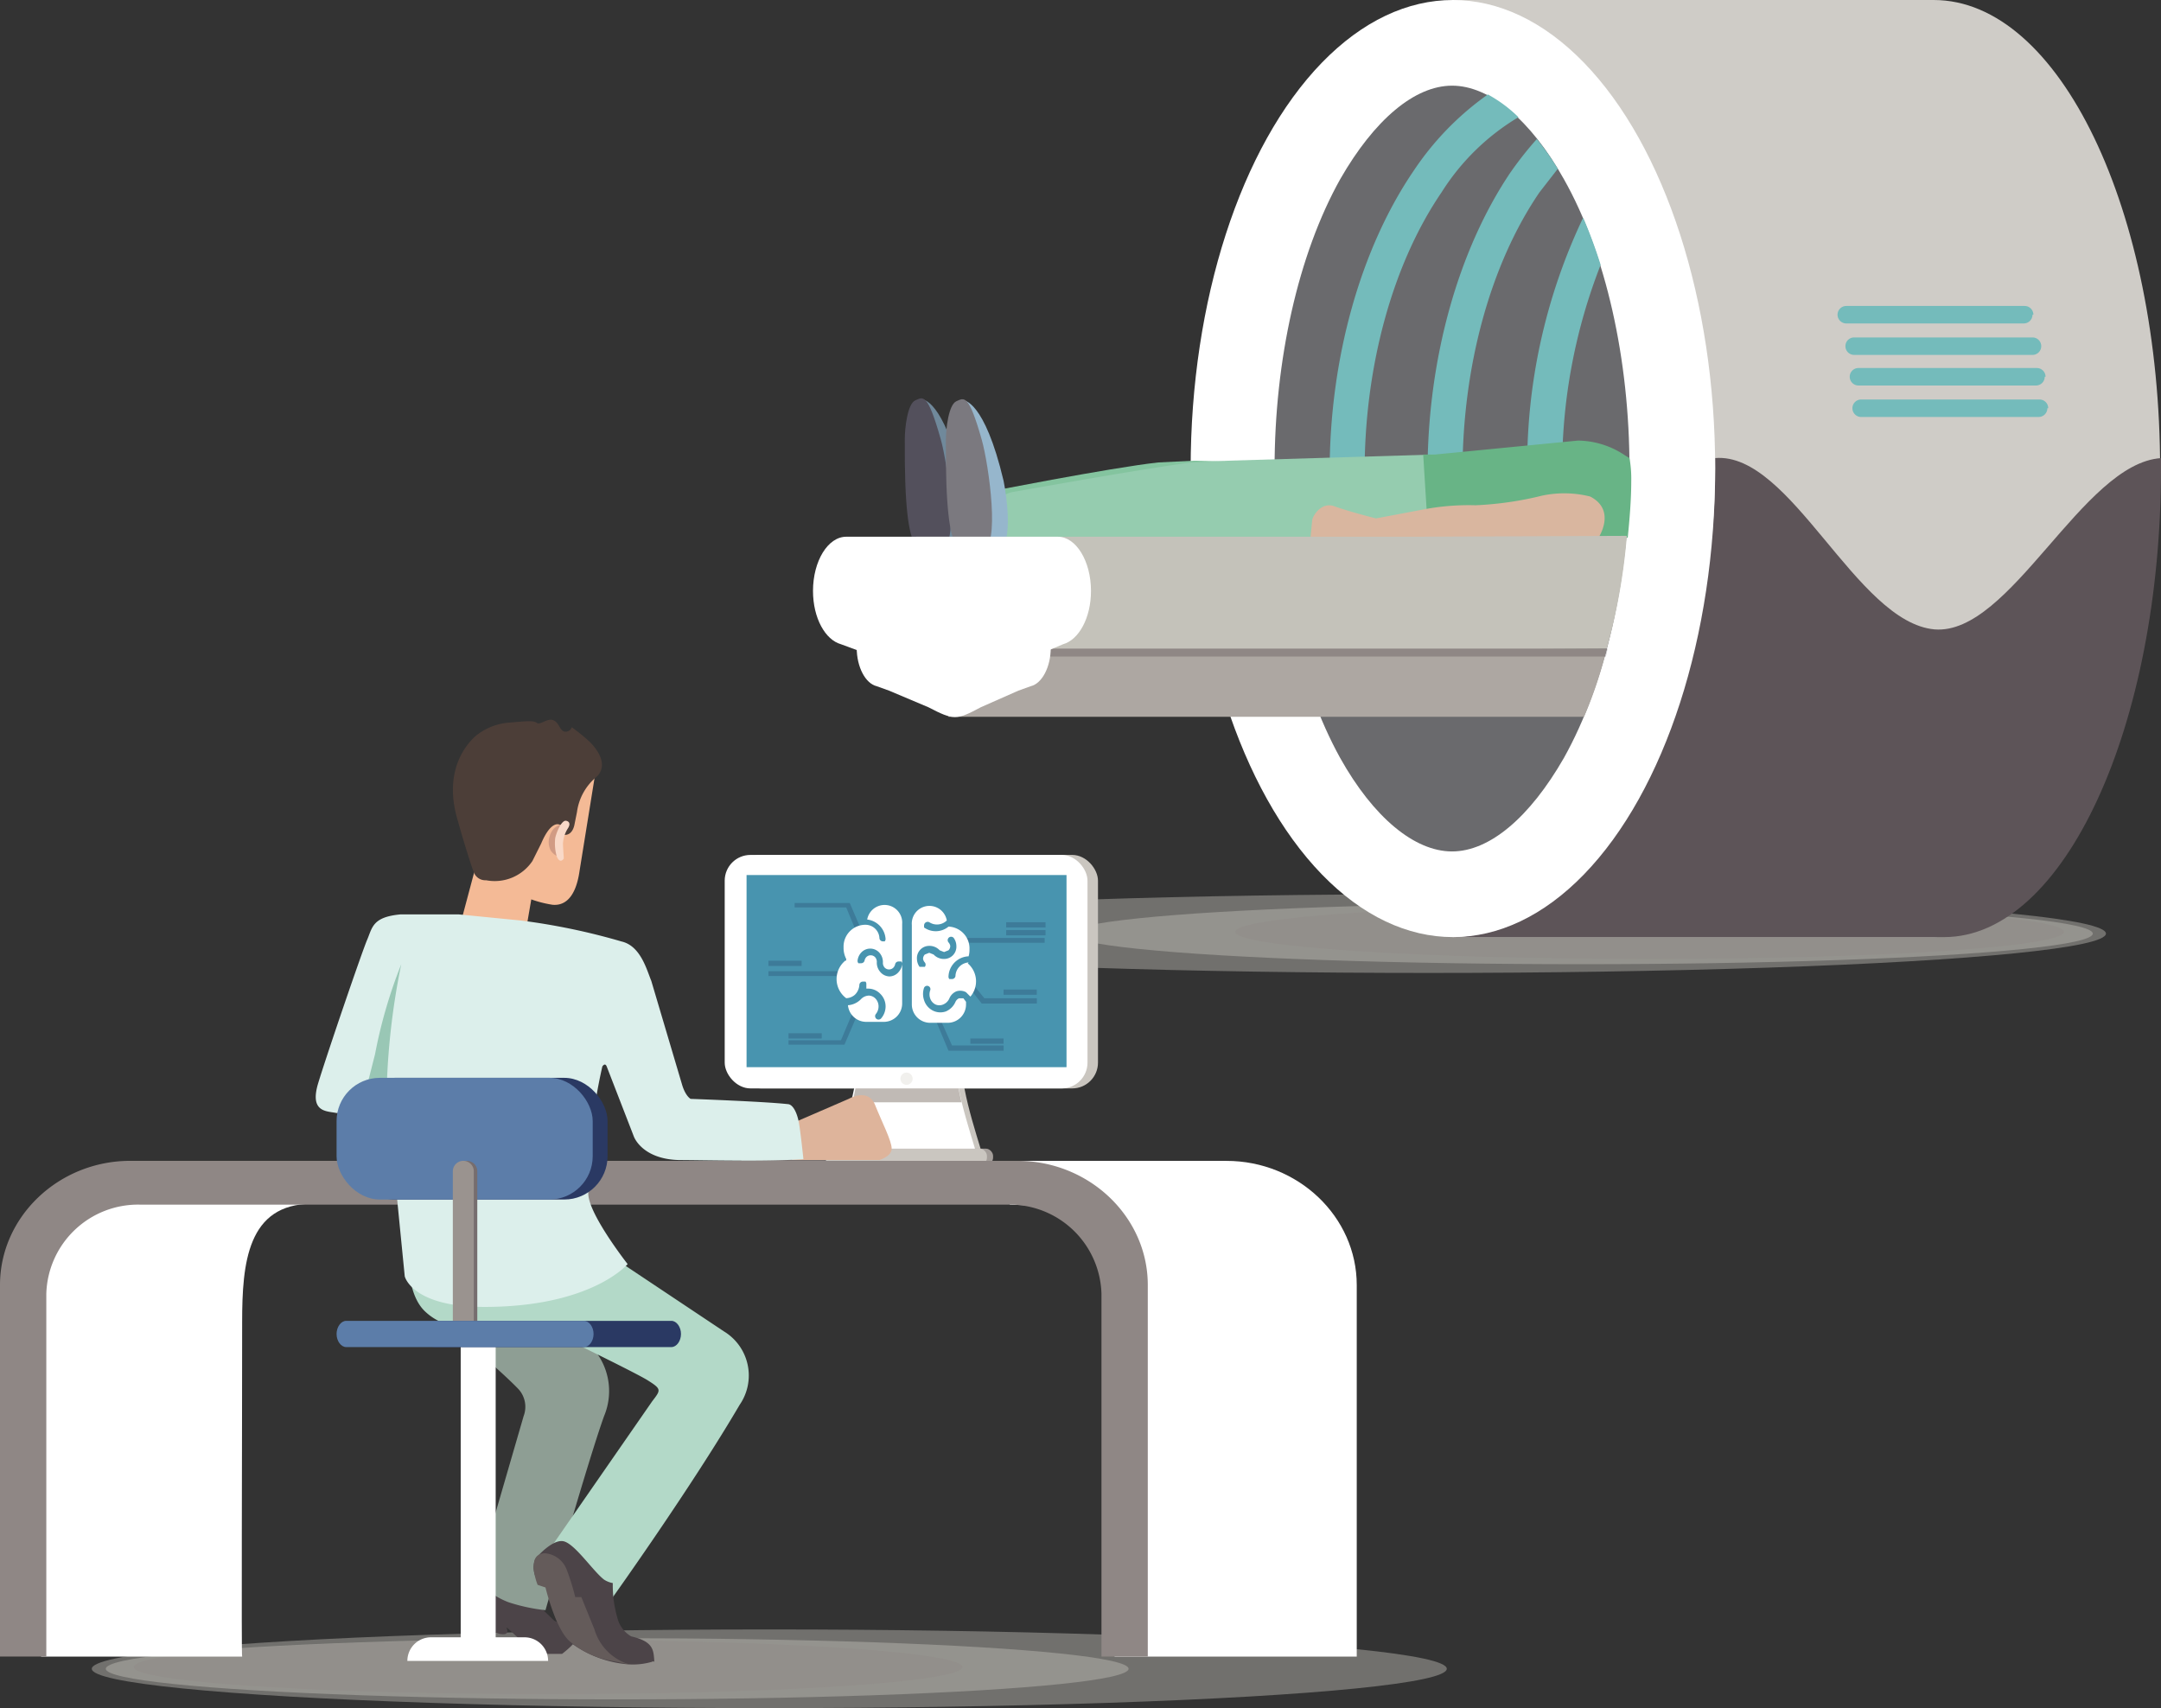 <svg xmlns="http://www.w3.org/2000/svg" width="195.995" height="154.925" viewBox="0 0 195.995 154.925">
  <rect x="0" y="0" width="195.995" height="154.925" fill="#333333" stroke="none"/>
  <g id="img-main-isometric" transform="translate(115.561 91.346)">
    <g id="グループ_1731" data-name="グループ 1731" transform="translate(-115.561 -91.346)">
      <g id="レイヤー_1" data-name="レイヤー 1">
        <g id="グループ_1726" data-name="グループ 1726" transform="translate(68.107)">
          <g id="グループ_1721" data-name="グループ 1721" transform="translate(13.951 36.131)">
            <path id="パス_9997" data-name="パス 9997" d="M105.5,45.7s1.9-.079,3.647,7.294c0,0,.872,4.2,0,5.946l-2.22.317Z" transform="translate(-103.911 -45.597)" fill="#70899b"/>
            <path id="パス_9998" data-name="パス 9998" d="M103.5,49.241c0-.951.238-3.171.951-3.489s1.11-.714,2.3,3.489c.634,2.22,1.744,9.99,0,9.99S103.42,61.53,103.5,49.241Z" transform="translate(-103.496 -45.57)" fill="#53505c"/>
          </g>
          <ellipse id="楕円形_145" data-name="楕円形 145" cx="61.447" cy="3.568" rx="61.447" ry="3.568" transform="translate(0 81.109)" fill="#c4c2ba" opacity="0.43"/>
          <ellipse id="楕円形_146" data-name="楕円形 146" cx="46.382" cy="2.775" rx="46.382" ry="2.775" transform="translate(28.939 81.902)" fill="#c4c2ba" opacity="0.43"/>
          <ellipse id="楕円形_147" data-name="楕円形 147" cx="37.581" cy="2.458" rx="37.581" ry="2.458" transform="translate(43.924 82.061)" fill="#918987" opacity="0.43"/>
          <path id="パス_9999" data-name="パス 9999" d="M209.807,0H166.2V84.994h43.607c11.338,0,20.535-18.949,20.535-42.418S221.224,0,209.807,0Z" transform="translate(-102.533)" fill="#cfccc7"/>
          <path id="パス_10000" data-name="パス 10000" d="M209.887,67.936c-7.136-.634-13-16.1-19.9-15.54v.872c0,23.469-12.924,42.576-23.786,42.576h44.559c10.862,0,19.663-19.108,19.663-42.577V52.4C223.286,52.872,216.784,68.491,209.887,67.936Z" transform="translate(-102.533 -10.85)" fill="#5d5458"/>
          <ellipse id="楕円形_148" data-name="楕円形 148" cx="23.786" cy="42.497" rx="23.786" ry="42.497" transform="translate(39.881 0)" fill="#fff"/>
          <path id="パス_10001" data-name="パス 10001" d="M172.044,18.284C169.031,12.892,165.3,9.8,161.9,9.8s-7.056,3.092-10.149,8.484C147.941,25.1,145.8,34.7,145.8,44.527s2.22,19.5,5.946,26.244c3.013,5.391,6.739,8.484,10.149,8.484s7.056-3.092,10.149-8.484c3.806-6.819,5.946-16.333,5.946-26.244S175.849,25.023,172.044,18.284Z" transform="translate(-98.308 -2.03)" fill="#6a6a6d"/>
          <path id="パス_10002" data-name="パス 10002" d="M131.194,52.7l-3.251.159c-4.361.476-16.016,2.775-16.016,2.775s-1.427.476-1.427.951v3.251c0,.159.4.079.793.079h38.137V53.176Z" transform="translate(-90.996 -10.916)" fill="#84c49f"/>
          <g id="グループ_1722" data-name="グループ 1722" transform="translate(52.487 8.563)">
            <path id="パス_10003" data-name="パス 10003" d="M159.632,17.856c-4.757,7.056-7.532,16.967-7.532,27.2h3.171c0-9.594,2.537-18.87,6.977-25.371a20.9,20.9,0,0,1,6.977-6.819,12.447,12.447,0,0,0-2.775-2.061,26.324,26.324,0,0,0-6.819,7.056Z" transform="translate(-152.1 -10.8)" fill="#74bbbb"/>
            <path id="パス_10004" data-name="パス 10004" d="M170.832,18.913c-4.757,7.056-7.532,16.967-7.532,27.2h3.171c0-9.594,2.537-18.87,6.977-25.371l1.665-2.141a26.315,26.315,0,0,0-1.9-2.7,32.122,32.122,0,0,0-2.379,3.013Z" transform="translate(-154.42 -11.856)" fill="#74bbbb"/>
            <path id="パス_10005" data-name="パス 10005" d="M174.7,47.972h3.171a50.664,50.664,0,0,1,3.489-18.791,45.032,45.032,0,0,0-1.586-4.281A52.408,52.408,0,0,0,174.7,47.972Z" transform="translate(-156.781 -13.721)" fill="#74bbbb"/>
          </g>
          <path id="パス_10006" data-name="パス 10006" d="M134.99,52.555l-3.33.159c-4.44.555-16.254,2.7-16.333,2.7s-1.427.476-1.427,1.031v3.171c0,.159.4.079.793.079h38.85V52Z" transform="translate(-91.7 -10.771)" fill="#95ccaf"/>
          <path id="パス_10007" data-name="パス 10007" d="M181.512,51.986l-.4-.238a7.77,7.77,0,0,0-4.281-1.348l-13,1.269H162.8l.476,7.611h16.333a6.581,6.581,0,0,0,1.744-.079c.159-1.586.317-3.409.317-5.074A10.977,10.977,0,0,0,181.512,51.986Z" transform="translate(-101.829 -10.44)" fill="#68b486"/>
          <g id="グループ_1723" data-name="グループ 1723" transform="translate(17.678 36.21)">
            <path id="パス_10008" data-name="パス 10008" d="M110.2,45.8s1.9-.079,3.647,7.294c0,0,.872,4.2,0,5.946l-2.22.317Z" transform="translate(-108.611 -45.697)" fill="#96b6cc"/>
            <path id="パス_10009" data-name="パス 10009" d="M108.2,49.341c0-.951.238-3.171.951-3.489s1.11-.714,2.3,3.489c.634,2.22,1.744,9.99,0,9.99S108.12,61.63,108.2,49.341Z" transform="translate(-108.196 -45.67)" fill="#7b797f"/>
          </g>
          <path id="パス_10010" data-name="パス 10010" d="M175.271,56.724a9.673,9.673,0,0,0-4.361-.079,30.445,30.445,0,0,1-6.026.872h0a21.8,21.8,0,0,0-4.836.4l-4.2.793c-.951-.238-2.7-.714-3.806-1.11s-1.9.793-1.982,1.269L149.9,60.53s3.647.159,4.2.079h2.934c2.854.159,10.386-.079,10.386-.079h8.563S177.729,57.993,175.271,56.724Z" transform="translate(-99.157 -11.69)" fill="#d9b69f"/>
          <g id="グループ_1724" data-name="グループ 1724" transform="translate(5.629 48.602)">
            <path id="パス_10011" data-name="パス 10011" d="M152.5,74.1h-44v6.264h57.641a38.852,38.852,0,0,0,2.061-6.184Z" transform="translate(-96.211 -63.951)" fill="#ada7a2"/>
            <path id="パス_10012" data-name="パス 10012" d="M150.072,61.379H104.8V71.528h62.636A55.18,55.18,0,0,0,169.259,61.3Z" transform="translate(-95.444 -61.3)" fill="#c4c2ba"/>
            <path id="パス_10013" data-name="パス 10013" d="M155.065,74.2H120.1v.714h50.426l.159-.714Z" transform="translate(-98.614 -63.972)" fill="#352b31" opacity="0.25"/>
            <path id="パス_10014" data-name="パス 10014" d="M118.213,66.316c0,2.458-1.11,4.44-2.537,4.836l-1.506.634-4.757,2.061c-3.251,1.427-4.281,1.427-7.532,0l-4.836-2.141-1.506-.555C94.11,70.756,93,68.774,93,66.316h0c0-2.7,1.348-4.916,3.013-4.916H115.2c1.665,0,3.013,2.22,3.013,4.916Z" transform="translate(-93 -61.321)" fill="#fff"/>
            <path id="パス_10015" data-name="パス 10015" d="M115.6,73.168c0,1.744-.793,3.251-1.824,3.489l-1.11.4-3.409,1.506c-2.22,1.189-2.458,1.189-4.757,0l-3.568-1.506-1.11-.4C98.793,76.419,98,74.912,98,73.168h0c0-1.982.951-3.568,2.141-3.568h13.241c1.189,0,2.141,1.586,2.141,3.568Z" transform="translate(-94.036 -63.019)" fill="#fff"/>
          </g>
          <g id="グループ_1725" data-name="グループ 1725" transform="translate(98.552 27.75)">
            <path id="パス_10016" data-name="パス 10016" d="M227.881,35.793a.793.793,0,0,1-.793.793H210.993a.793.793,0,0,1-.793-.793h0a.793.793,0,0,1,.793-.793h16.174a.793.793,0,0,1,.793.793Z" transform="translate(-210.2 -35)" fill="#74bbbb"/>
            <path id="パス_10017" data-name="パス 10017" d="M228.86,39.393a.793.793,0,0,1-.793.793H211.893a.793.793,0,0,1-.793-.793h0a.793.793,0,0,1,.793-.793h16.174A.793.793,0,0,1,228.86,39.393Z" transform="translate(-210.386 -35.746)" fill="#74bbbb"/>
            <path id="パス_10018" data-name="パス 10018" d="M229.281,42.893a.793.793,0,0,1-.793.793h-16.1a.793.793,0,0,1-.793-.793h0a.793.793,0,0,1,.793-.793h16.174a.793.793,0,0,1,.793.793Z" transform="translate(-210.49 -36.471)" fill="#74bbbb"/>
            <path id="パス_10019" data-name="パス 10019" d="M229.581,46.493a.793.793,0,0,1-.793.793H212.693a.793.793,0,0,1-.793-.793h0a.793.793,0,0,1,.793-.793h16.174a.793.793,0,0,1,.793.793Z" transform="translate(-210.552 -37.216)" fill="#74bbbb"/>
          </g>
        </g>
        <g id="グループ_1727" data-name="グループ 1727" transform="translate(8.325 147.789)">
          <ellipse id="楕円形_149" data-name="楕円形 149" cx="61.447" cy="3.568" rx="61.447" ry="3.568" fill="#c4c2ba" opacity="0.43"/>
          <ellipse id="楕円形_150" data-name="楕円形 150" cx="46.382" cy="2.775" rx="46.382" ry="2.775" transform="translate(1.269 0.793)" fill="#c4c2ba" opacity="0.43"/>
          <ellipse id="楕円形_151" data-name="楕円形 151" cx="37.581" cy="2.458" rx="37.581" ry="2.458" transform="translate(3.806 0.951)" fill="#918987" opacity="0.43"/>
        </g>
        <g id="グループ_1730" data-name="グループ 1730" transform="translate(0 65.282)">
          <path id="パス_10020" data-name="パス 10020" d="M55.537,178.6a6.263,6.263,0,0,0-2.22,3.409A5.232,5.232,0,0,0,53,183.278a11.415,11.415,0,0,0,3.251,1.9c1.189.238.555-.634.714-.555l1.9,1.744a3.091,3.091,0,0,0,1.982.634h1.11s2.22-1.665,1.269-2.061l-1.982-.951-2.7-2.616C57.836,180.582,55.537,178.6,55.537,178.6Z" transform="translate(-10.978 -102.278)" fill="#4c4448"/>
          <path id="パス_10021" data-name="パス 10021" d="M57.27,143l6.343,8.484a5.867,5.867,0,0,1,1.427,6.581c-1.506,4.2-5.312,17.6-5.312,17.6a16.337,16.337,0,0,1-3.33-.714,6.66,6.66,0,0,1-2.934-2.141l4.281-14.747a2.379,2.379,0,0,0-.476-2.458c-1.982-2.061-7.77-6.9-7.77-6.9Z" transform="translate(-10.254 -94.904)" fill="#8e9e94"/>
          <path id="パス_10022" data-name="パス 10022" d="M46.862,141s-.793,5.074,1.348,7.136a5.094,5.094,0,0,0,4.757,1.269h5.471s8.721,4.2,9.99,5,1.189.872.4,1.9l-8.959,12.924s1.744.079,3.092,3.013a4.044,4.044,0,0,0,2.3,1.824s7.136-9.99,11.5-17.443a4.678,4.678,0,0,0-1.427-6.66l-13.082-8.721Z" transform="translate(-9.677 -94.489)" fill="#b3d9c8"/>
          <rect id="長方形_1124" data-name="長方形 1124" width="14.668" height="1.467" rx="0.654" transform="translate(67.234 39.296)" fill="#797170"/>
          <path id="パス_10023" data-name="パス 10023" d="M96.3,129.151h12.765l-.159-.634c-1.031-3.409-2.379-7.532-1.586-11.179V117.1H98.044v.317c.872,3.568-.476,7.691-1.586,11.021Z" transform="translate(-19.948 -89.539)" fill="#cac6c0"/>
          <rect id="長方形_1125" data-name="長方形 1125" width="14.668" height="1.467" rx="0.654" transform="translate(75.401 38.899)" fill="#a49e9a"/>
          <rect id="長方形_1126" data-name="長方形 1126" width="32.904" height="21.177" rx="2.337" transform="translate(66.679 12.259)" fill="#cac6c0"/>
          <path id="パス_10024" data-name="パス 10024" d="M95.6,128.951h12.765l-.159-.634c-1.031-3.409-2.379-7.532-1.586-11.179V116.9H97.344v.317c.872,3.568-.476,7.691-1.586,11.021Z" transform="translate(-19.803 -89.497)" fill="#fff"/>
          <path id="パス_10025" data-name="パス 10025" d="M97.5,125.292a21.564,21.564,0,0,0,.555-3.092h8.8a23.712,23.712,0,0,0,.555,3.092Z" transform="translate(-20.196 -90.595)" fill="#b7b0aa" opacity="0.87"/>
          <rect id="長方形_1127" data-name="長方形 1127" width="32.904" height="21.177" rx="2.337" transform="translate(65.728 12.259)" fill="#fff"/>
          <rect id="長方形_1128" data-name="長方形 1128" width="29.019" height="17.427" transform="translate(67.71 14.083)" fill="#4894af"/>
          <rect id="長方形_1129" data-name="長方形 1129" width="14.668" height="1.467" rx="0.654" transform="translate(74.846 38.899)" fill="#cac6c0"/>
          <path id="パス_10026" data-name="パス 10026" d="M103,123.255a.555.555,0,1,0,.555-.555A.555.555,0,0,0,103,123.255Z" transform="translate(-21.336 -90.699)" fill="#f1f0ed"/>
          <rect id="長方形_1130" data-name="長方形 1130" width="3.013" height="0.476" transform="translate(91.02 24.469)" fill="#3d7b99"/>
          <rect id="長方形_1131" data-name="長方形 1131" width="3.013" height="0.476" transform="translate(69.692 21.853)" fill="#3d7b99"/>
          <rect id="長方形_1132" data-name="長方形 1132" width="3.013" height="0.476" transform="translate(88.007 28.909)" fill="#3d7b99"/>
          <path id="パス_10027" data-name="パス 10027" d="M107.1,115.8l-.4.079,1.427,3.409h5v-.476h-4.678Z" transform="translate(-22.102 -89.269)" fill="#3d7b99"/>
          <path id="パス_10028" data-name="パス 10028" d="M110.817,112.1l-.317.317,1.427,1.824h5v-.476h-4.757Z" transform="translate(-22.889 -88.503)" fill="#3d7b99"/>
          <rect id="長方形_1133" data-name="長方形 1133" width="7.453" height="0.436" transform="translate(87.294 19.791)" fill="#3d7b99"/>
          <rect id="長方形_1134" data-name="長方形 1134" width="7.453" height="0.436" transform="translate(69.692 22.804)" fill="#3d7b99"/>
          <path id="パス_10029" data-name="パス 10029" d="M94.957,118.213H90.2v.4h5.074l1.427-3.33-.476-.079Z" transform="translate(-18.684 -89.145)" fill="#3d7b99"/>
          <path id="パス_10030" data-name="パス 10030" d="M95.578,103.7H90.9v-.4h5l1.427,3.33-.476.159Z" transform="translate(-18.829 -86.68)" fill="#3d7b99"/>
          <rect id="長方形_1135" data-name="長方形 1135" width="3.013" height="0.476" transform="translate(71.516 28.434)" fill="#3d7b99"/>
          <rect id="長方形_1136" data-name="長方形 1136" width="3.568" height="0.476" transform="translate(91.258 19.078)" fill="#3d7b99"/>
          <rect id="長方形_1137" data-name="長方形 1137" width="3.568" height="0.476" transform="translate(91.258 18.364)" fill="#3d7b99"/>
          <path id="パス_10031" data-name="パス 10031" d="M68.224,180.1a10.465,10.465,0,0,0,.4,3.092,2.7,2.7,0,0,0,1.269,1.744c1.744.4,1.982,1.031,2.061,1.824s0,.317-.159.476a6.212,6.212,0,0,1-2.141.238,10.038,10.038,0,0,1-5.154-1.9c-1.9-1.427-1.982-5.629-2.537-5.471l-.555-.238a2.072,2.072,0,0,1-.238-1.9c0-.079,1.506-1.824,2.537-1.665s2.7,2.7,3.726,3.489A2.14,2.14,0,0,0,68.224,180.1Z" transform="translate(-12.645 -101.799)" fill="#4c4448"/>
          <path id="パス_10032" data-name="パス 10032" d="M64.025,179.126a20.617,20.617,0,0,1,.793,2.537h.555l1.189,2.934a4.7,4.7,0,0,0,3.171,3.171l-1.586-.317a7.928,7.928,0,0,1-3.885-1.824c-1.269-1.189-2.141-4.836-2.141-4.836l-.714-.238c-.317-.793-.634-2.3.079-2.7a1.031,1.031,0,0,1,.634-.159A2.3,2.3,0,0,1,64.025,179.126Z" transform="translate(-12.647 -102.091)" fill="#645b5a"/>
          <path id="パス_10033" data-name="パス 10033" d="M52.4,104.525,54.62,96.2l5.074,1.506-1.189,6.9Z" transform="translate(-10.854 -85.209)" fill="#f4ba96"/>
          <path id="パス_10034" data-name="パス 10034" d="M61.817,86.559l3.806.476-1.586,9.831c-.4,2.854-1.665,3.171-2.458,3.092A10.307,10.307,0,0,1,56.9,97.976c-1.824-1.269-1.506-4.6-1.506-4.916V86.4Z" transform="translate(-11.47 -83.179)" fill="#f4ba96"/>
          <path id="パス_10035" data-name="パス 10035" d="M64.249,84.369c1.982,2.061.634,3.092.555,3.171a5,5,0,0,0-1.744,3.171L62.822,91.9c-.238,1.031-.951.872-.951.872a1.013,1.013,0,0,0-.159-.714c-.238-.4-1.031-.555-1.9,1.506l-.793,1.586a4.123,4.123,0,0,1-4.2,1.744,1.11,1.11,0,0,1-1.11-.714c-.159-.317-1.189-3.647-1.427-4.6-1.031-3.251-.317-6.026,1.586-7.77a5.471,5.471,0,0,1,2.775-1.189c1.824-.159,2.458-.238,2.775,0s.951-.476,1.506-.238.555.951,1.031,1.031a.583.583,0,0,0,.634-.4A17.841,17.841,0,0,1,64.249,84.369Z" transform="translate(-10.731 -82.338)" fill="#4c3e38"/>
          <g id="グループ_1728" data-name="グループ 1728" transform="translate(49.765 9.155)">
            <path id="パス_10036" data-name="パス 10036" d="M63.982,94.3a1.427,1.427,0,0,0-1.11,1.031,1.665,1.665,0,0,0,.079,1.348,1.427,1.427,0,0,0,.714.555s.079-1.586.079-1.9A10.385,10.385,0,0,1,63.982,94.3Z" transform="translate(-62.766 -93.971)" fill="#d19b84"/>
            <path id="パス_10037" data-name="パス 10037" d="M64.526,93.9s.476.079.159.634a2.854,2.854,0,0,0-.476,1.427c0,.317.079,1.348.079,1.348s-.317.555-.634-.159a4.2,4.2,0,0,1-.159-1.586C63.5,95.245,64.05,93.738,64.526,93.9Z" transform="translate(-62.914 -93.885)" fill="#f9d9c8"/>
          </g>
          <path id="パス_10038" data-name="パス 10038" d="M90.4,127.913l5.312-2.3s1.744-1.031,2.379.555,1.506,3.251,1.506,3.964-1.11,1.031-1.11,1.031H90.559Z" transform="translate(-18.726 -91.234)" fill="#deb49b"/>
          <path id="パス_10039" data-name="パス 10039" d="M32.45,132.8H16.514c-6.5,0-11.814,5.074-11.814,11.259v33.7H22.936c-.079,0,0-19.584,0-30.366,0-5.312.476-10.7,6.343-10.7h3.33Z" transform="translate(-0.974 -92.791)" fill="#fff"/>
          <path id="パス_10040" data-name="パス 10040" d="M115.5,132.8h19.663c6.5,0,11.814,5.074,11.814,11.259v33.7H125.014c0-4.44,1.269-40.753-3.409-40.753l-6.105-.238Z" transform="translate(-23.925 -92.791)" fill="#fff"/>
          <path id="パス_10041" data-name="パス 10041" d="M0,177.755H4.2v-32.9a8.325,8.325,0,0,1,8.484-8.087H91.5a8.325,8.325,0,0,1,8.4,8.087v32.9h4.2v-33.7c0-6.184-5.312-11.259-11.814-11.259H11.814C5.312,132.8,0,137.874,0,144.059Z" transform="translate(0 -92.791)" fill="#8f8785"/>
          <path id="パス_10042" data-name="パス 10042" d="M66.55,110.626c-.4-.951-.951-3.171-2.7-3.568a58.751,58.751,0,0,0-9.118-1.9l-5.629-.555H43.795c-2.537.238-2.537,1.189-3.013,2.3s-3.647,10.386-4.44,13,.714,2.537,1.586,2.7,4.757-.714,4.757-.555,1.506,15.381,1.506,15.381.634,2.775,7.215,2.775c9.752,0,13-3.885,13-3.885s-3.489-4.44-3.568-6.343A51.474,51.474,0,0,1,62.11,118.4s.238-.4.4,0l2.458,6.343s.714,2.061,4.123,2.141c1.824,0,7.77.159,11.259-.079,0,0-.238-2.3-.4-3.251s-.555-1.744-1.031-1.744c-2.141-.238-8.8-.476-8.8-.476s-.476-.238-.793-1.348Z" transform="translate(-7.482 -86.949)" fill="#dcefeb"/>
          <path id="パス_10043" data-name="パス 10043" d="M41.2,123.757l1.348-5.312a44.271,44.271,0,0,1,2.379-8.166,65.171,65.171,0,0,0-1.348,13Z" transform="translate(-8.534 -88.109)" fill="#99c7b5"/>
          <rect id="長方形_1138" data-name="長方形 1138" width="23.231" height="11.037" rx="3.927" transform="translate(31.873 32.477)" fill="#2a3963"/>
          <rect id="長方形_1139" data-name="長方形 1139" width="23.231" height="11.037" rx="3.927" transform="translate(30.525 32.477)" fill="#5c7da9"/>
          <g id="グループ_1729" data-name="グループ 1729" transform="translate(41.07 40.009)">
            <path id="パス_10044" data-name="パス 10044" d="M52.2,147.547a.951.951,0,0,0,.951.951h0a.951.951,0,0,0,.951-.951v-13.8a.951.951,0,0,0-.951-.951h0a.951.951,0,0,0-.951.951Z" transform="translate(-51.883 -132.8)" fill="#766d6e"/>
            <path id="パス_10045" data-name="パス 10045" d="M51.8,147.547a.951.951,0,0,0,.951.951h0a.951.951,0,0,0,.951-.951v-13.8a.951.951,0,0,0-.951-.951h0a.951.951,0,0,0-.951.951Z" transform="translate(-51.8 -132.8)" fill="#9a938f"/>
          </g>
          <path id="パス_10046" data-name="パス 10046" d="M96.73,112.6a1.665,1.665,0,0,0,1.586,1.506h1.744a1.665,1.665,0,0,0,1.586-1.665v-7.215a1.6,1.6,0,0,0-3.171-.4,1.9,1.9,0,0,1,1.665,1.744.317.317,0,0,1-.079.238H99.9a.317.317,0,0,1-.317-.317,1.269,1.269,0,0,0-1.269-1.189,1.982,1.982,0,0,0-1.982,2.061,2.141,2.141,0,0,0,.238,1.031v.159h-.079a2.163,2.163,0,0,0,.079,3.409,1.268,1.268,0,0,0,.793-.317h0a1.348,1.348,0,0,0,.4-.872.317.317,0,0,1,.317-.317h.238a.317.317,0,0,1,.079.238v.4h.159a1.506,1.506,0,0,1,1.11.476,1.586,1.586,0,0,1,.476,1.189,1.665,1.665,0,0,1-.4,1.031.31.31,0,1,1-.476-.4,1.11,1.11,0,0,0,.238-.634,1.031,1.031,0,0,0-.238-.714.872.872,0,0,0-.634-.317,1.031,1.031,0,0,0-.714.317A1.824,1.824,0,0,1,96.73,112.6Zm3.726-2.616a1.11,1.11,0,0,1-.793-.4,1.268,1.268,0,0,1-.317-.872.634.634,0,0,0-.159-.476.555.555,0,0,0-.793,0,.634.634,0,0,0-.159.317.317.317,0,0,1-.317.238h-.238a.317.317,0,0,1-.079-.238,1.268,1.268,0,0,1,.317-.714,1.11,1.11,0,0,1,1.665,0,1.269,1.269,0,0,1,.317.872.634.634,0,0,0,.159.476.555.555,0,0,0,.793,0,.635.635,0,0,0,.159-.317.317.317,0,0,1,.317-.238h.238a.317.317,0,0,1,.079.238,1.269,1.269,0,0,1-.317.714A1.11,1.11,0,0,1,100.457,109.988Z" transform="translate(-19.823 -86.708)" fill="#fff"/>
          <path id="パス_10047" data-name="パス 10047" d="M109.454,108.774a1.269,1.269,0,0,0-1.189,1.189.317.317,0,0,1-.317.317h-.238a.317.317,0,0,1-.079-.238,1.9,1.9,0,0,1,1.824-1.824h0a2.14,2.14,0,0,0,.079-.634,1.982,1.982,0,0,0-1.9-2.061,1.823,1.823,0,0,1-2.22.079v-.159a.329.329,0,0,1,.476-.317,1.269,1.269,0,0,0,1.586-.159,1.6,1.6,0,0,0-3.171.4v7.215a1.665,1.665,0,0,0,1.586,1.665h1.744a1.665,1.665,0,0,0,1.586-1.665v-.238h0l-.238-.317h-.4a.635.635,0,0,0-.317.317,1.665,1.665,0,0,1-.872.872,1.506,1.506,0,0,1-1.189-.079,1.586,1.586,0,0,1-.793-.951,1.744,1.744,0,0,1,0-1.11.3.3,0,1,1,.555.238,1.11,1.11,0,0,0,0,.714.952.952,0,0,0,.476.555.872.872,0,0,0,.714,0,1.031,1.031,0,0,0,.555-.555,1.19,1.19,0,0,1,.634-.634,1.11,1.11,0,0,1,.872.079l.4.4a2.141,2.141,0,0,0-.238-3.013Zm-2.22-.317h-.079a1.269,1.269,0,0,1-.872-.4l-.4-.159h0l-.4.159a.555.555,0,0,0-.159.4.634.634,0,0,0,.159.317.317.317,0,0,1,0,.4h-.476a1.269,1.269,0,0,1-.238-.714,1.11,1.11,0,0,1,1.11-1.189h.079a1.269,1.269,0,0,1,.872.4l.4.159h0l.4-.159a.555.555,0,0,0,.159-.4.634.634,0,0,0-.159-.317.31.31,0,0,1,.476-.4,1.268,1.268,0,0,1,.238.714,1.11,1.11,0,0,1-1.11,1.189Z" transform="translate(-21.605 -86.763)" fill="#fff"/>
          <path id="パス_10048" data-name="パス 10048" d="M59.365,189.441a2.141,2.141,0,0,0-2.141-2.141H48.741a2.141,2.141,0,0,0-2.141,2.141Z" transform="translate(-9.653 -104.08)" fill="#fff"/>
          <path id="パス_10049" data-name="パス 10049" d="M52.7,181.067h0V153.714c0-.4.714-.714,1.586-.714s1.586.317,1.586.714v27.274Z" transform="translate(-10.916 -96.975)" fill="#fff"/>
          <path id="パス_10050" data-name="パス 10050" d="M48.6,152.289c0,.634.4,1.189.872,1.189H70.959c.476,0,.872-.555.872-1.189h0c0-.634-.4-1.189-.872-1.189H49.472C49,151.1,48.6,151.655,48.6,152.289Z" transform="translate(-10.067 -96.581)" fill="#2a3963"/>
          <path id="パス_10051" data-name="パス 10051" d="M38.5,152.289c0,.634.4,1.189.872,1.189H60.938c.476,0,.872-.555.872-1.189h0c0-.634-.4-1.189-.872-1.189H39.372C38.9,151.1,38.5,151.655,38.5,152.289Z" transform="translate(-7.975 -96.581)" fill="#5c7da9"/>
        </g>
      </g>
    </g>
  </g>
</svg>
